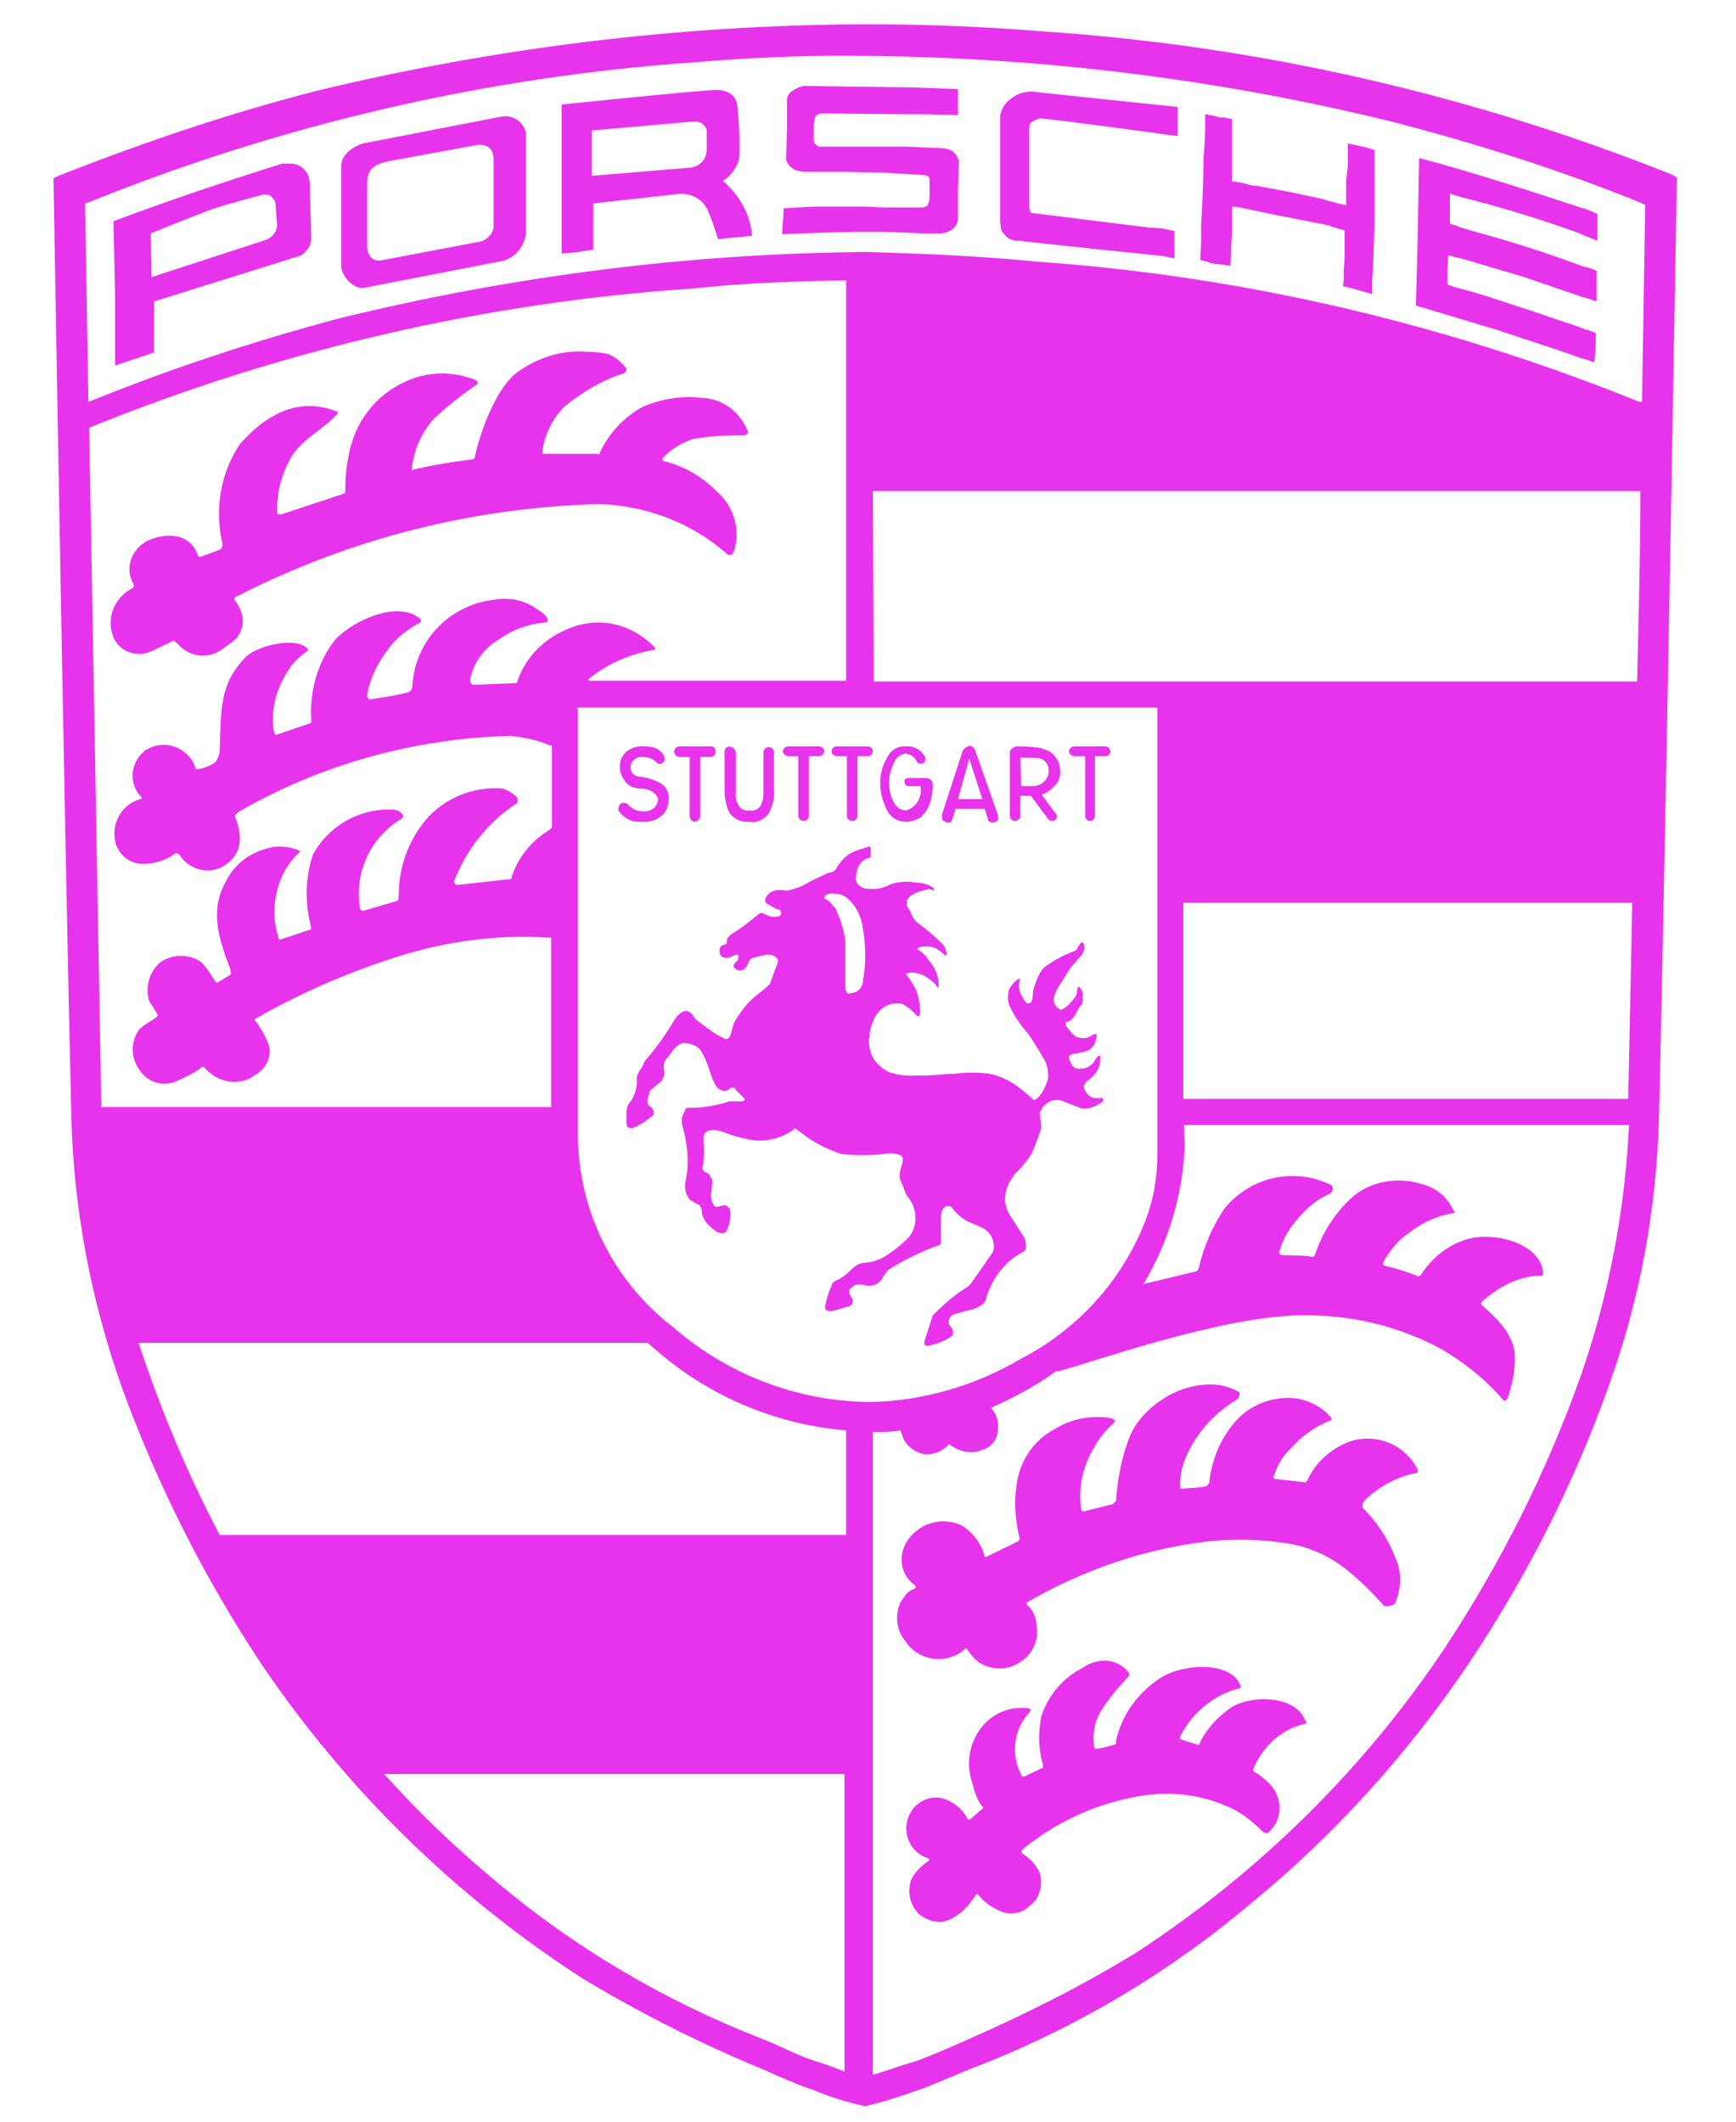 <?xml version="1.0" encoding="utf-8"?>
<!-- Generator: Adobe Illustrator 27.0.0, SVG Export Plug-In . SVG Version: 6.00 Build 0)  -->
<svg version="1.0" id="katman_1" xmlns="http://www.w3.org/2000/svg" xmlns:xlink="http://www.w3.org/1999/xlink" x="0px" y="0px"
	 viewBox="0 0 214.2 261.8" style="enable-background:new 0 0 214.2 261.8;" xml:space="preserve">
<desc>Created with Sketch.</desc>
<path fill="#e833ec" d="M106.4,3c-22.7,0.1-45.3,2.9-67.3,8.2C28.2,14,17.6,17.6,7.2,21.7l-0.6,0.3c0,0,1.3,77.5,2.2,115.9
	c0.3,11.3,2.4,22.4,6.2,33.2c4.4,12.1,10.2,23.6,17.3,34.3c10.5,15.5,24,28.7,39.7,38.8c7,4.2,14.3,7.9,21.8,11
	c2.5,1.1,4.7,2.1,6.6,2.7c2.1,0.9,4.2,1.5,6.3,2c2.2-0.5,4.3-1.2,6.3-1.9c2.1-0.7,4.2-1.7,6.7-2.7c12.6-4.8,24.3-11.7,34.6-20.4
	c10.4-8.5,19.4-18.5,26.9-29.6c7.2-10.8,13-22.2,17.3-34.3c3.9-10.8,5.9-21.9,6.2-33.2c0.9-38.5,2.2-115.9,2.2-115.9l-0.7-0.4
	C181.6,11.7,155.5,5.7,129,3.9C121.5,3.3,114.7,3,107.1,3H106.4L106.4,3z M106.4,6.9h0.6c21.8,0.2,43.5,2.9,64.7,8.1
	c10.4,2.7,20.6,5.9,30.7,10l0.6,0.3l-0.4,24.3h-0.3c-23.7-9.6-48.7-15.5-74.2-17.3c-7-0.7-14-1-21-1.2h-0.6
	c-21.8,0.2-43.5,3-64.7,8.2C31.3,42.1,21,45.5,10.9,49.6l-0.4-24.5l0.6-0.2C34.9,15.3,60,9.5,85.5,7.7C92.5,7.1,99.5,6.8,106.4,6.9
	L106.4,6.9z M99.2,10.6c-0.5,0.1-1,0.3-1.4,0.6c-0.4,0.2-0.6,0.6-0.7,1v3.8l-0.1,3.6c0,0.4,0.4,0.9,0.7,1.1c0.4,0.4,0.9,0.4,1.5,0.5
	h4.8l5,0.1l5,0.3c0.4,0,0.6,0.2,0.7,0.5v2c0,0.4,0,0.7-0.2,1.1c-0.1,0.3-0.4,0.4-1,0.4h-4.4l-2.4-0.1h-6.3l-3.7,0.2l-0.2,3.2
	l5.2-0.2l4-0.1h3.2l2.9,0.1l2,0.1h2.2c0.5,0,1.1-0.2,1.5-0.5c0.4-0.3,0.6-0.7,0.7-1.2v-3.6l0.1-3.6c-0.1-0.4-0.3-0.8-0.6-1.1
	c-0.3-0.3-0.7-0.4-1.2-0.5l-4.6-0.2H101l-0.3-0.2c-0.2-0.2-0.3-0.4-0.3-0.6v-1.3c0-0.5,0-1.1,0.2-1.6c0.1-0.2,0.4-0.4,0.9-0.4
	l11.2,0.1h1.6l3.9,0.1v-3.2l-5.2-0.2L99.2,10.6L99.2,10.6z M88.5,11.1c-1.9,0-19.2,1.8-19.2,1.8v18.4l2-0.2l1.9-0.3v-5.7L84,23.9
	c1.4,0,2.7,0.7,3.3,2c0.5,1.1,0.9,2.3,1.3,3.6l4.2-0.4c-0.1-1.2-0.4-2.3-0.9-3.3c-0.6-1.3-1.6-2.5-2.7-3.5c1-0.6,1.7-1.6,2-2.7
	c0.1-2.2,0-4.3-0.2-6.4C90.9,12.2,90.4,11.2,88.5,11.1z M127.3,11.3c-0.9,0-1.9,0.3-2.6,0.9c-0.7,0.5-1.2,1.3-1.3,2.2v12.9l0.1,0.9
	c0.1,0.4,0.3,0.6,0.5,0.8c0.3,0.4,0.7,0.6,1.3,0.7h0.8l0.2,0.1h0.2l8.4,0.9l8.7,0.9l1.3,0.3v-3.4l-1.5-0.3l-1.2-0.1h-0.3l-7.2-0.9
	l-7.2-0.9c-0.1,0-0.3,0-0.4-0.2l-0.1-0.4v-9.8c0-0.4,0-0.7,0.4-0.9c0.3-0.2,0.6-0.3,0.9-0.4c1.6,0.1,15,1.9,17,2.2v-3.6L133.9,12
	L127.3,11.3L127.3,11.3z M148.7,14.1V15c0,1.1,0,2.6-0.2,4.3c0,2.3-0.1,4.6-0.2,6.9l-0.1,1.5v2.2l-0.1,2.2l0.9,0.2l0.5,0.2l0.9,0.1
	l1.4,0.2l0.1-1.3v-1.1l0.1-1.3v-3.6c0.2,0,0.5,0,0.7,0.1h0.3l4.3,0.9l6.6,1.3l0.5,0.2l0.7,0.2l0.8,0.2V32l-0.1,1.2v1.4l-0.1,0.7
	l1.2,0.3l0.7,0.2l0.7,0.2l1,0.3v-1.8c0.2-2.2,0.2-4.5,0.3-7.2v-8.8l-1.4-0.4l-1.9-0.4v2.8l-0.2,1.8v3h-0.1l-0.9-0.2l-0.7-0.2
	l-0.5-0.1l-0.5-0.2l-4.2-0.9l-4.3-0.8h-0.4l-1.1-0.3l-1.1-0.2h-0.3v-7.7l-0.9-0.2h-0.6l-0.7-0.2L148.7,14.1L148.7,14.1z M61.8,14.4
	l-17,3.3c-1.3,0.4-2.7,1.4-2.7,2.8v12.3c0,1.3,1.6,3,2.9,2.7l17-3.3c1.6-0.4,2.7-1.8,2.9-3.4V16.4C64.6,15,63.2,14.1,61.8,14.4
	C61.9,14.4,61.9,14.4,61.8,14.4L61.8,14.4z M85.5,15c0.5,0,0.9,0,1.3,0.4c0.3,0.3,0.4,0.5,0.4,0.9v2.1c0,0.6-0.2,1.2-0.6,1.6
	c-0.4,0.4-1,0.7-1.6,0.7l-6,0.5l-6,0.5v-5.6L85.5,15L85.5,15z M58.8,17.9c1.6-0.2,2.1,0.7,2.1,1.8v7.9c0.1,1-0.6,1.9-1.6,2.2
	l-12.1,2.3c-1.2,0.3-1.9-0.6-1.9-1.7v-7.8c0-1.6,0.7-2.3,2.6-2.7C47.9,19.9,58.8,17.9,58.8,17.9z M175.1,19.5l-0.2,10.8l-0.2,7.4
	l10,3c3.2,1.1,6.8,2.2,10.4,3.5l0.4,0.1l1.2,0.4c0.2-1.3,0.2-2.3,0.2-3.6l-1-0.4h-0.2l-0.2-0.1c-1.8-0.7-3.9-1.3-5.8-2l-6.1-2
	l-1.3-0.4l-1.4-0.4l-1.5-0.4l-0.8-0.3v-1.8l0.1-1.8l2,0.5l7.4,2.2l7,2.4l0.7,0.2l1.2,0.4v-3.8l-1.1-0.4l-0.5-0.1
	c-4.3-1.6-8.6-3-13-4.2l-1-0.3l-1.1-0.3l-0.5-0.2l-0.9-0.3v-3.7l1.3,0.4l1.6,0.4l1.4,0.4h0.1c3.9,1.1,7.8,2.3,11.6,3.7l0.9,0.4
	l1.3,0.5v-3.3l-0.9-0.4l-0.8-0.3h-0.1C188.6,23.5,181.9,21.3,175.1,19.5z M36,20.2h-1.2c-7,2.2-13.9,4.5-20.8,7.1l0.2,9.2v8.6
	l4.8-1.6v-6.3l17.9-5.6c0.4-0.1,0.7-0.4,0.9-0.7c0.3-0.2,0.4-0.6,0.5-0.9c0-0.1,0.1-0.3,0.1-0.4l-0.2-7.3c-0.1-0.7-0.5-1.4-1.2-1.8
	C36.7,20.3,36.3,20.2,36,20.2z M32.5,24h0.2c0.4,0,0.7,0.1,0.9,0.4c0.3,0.3,0.4,0.5,0.4,0.9l0.2,2.6c-0.1,0.5-0.3,0.9-0.6,1.2
	c-0.3,0.3-0.7,0.5-1.1,0.6l-13.8,4.5l-0.1-5.4c0,0,5.4-2.2,7.6-3C28.3,25.1,32.5,24,32.5,24z M104.4,34.6V84H72.8
	c-0.4,0-0.2-0.2,0.2-0.5c2.2-1.7,4.8-2.8,7.6-3.3c0.3,0,0.4-0.1,0-0.5c-2.7-2.7-6.5-3.6-10-2.3c-3.1,1.1-5.6,3.4-6.7,6.5
	c0,0.3-0.2,0.4-0.4,0.4l-5.1,0.2c-0.3,0-0.4-0.4-0.4-0.6c0.4-2.2,1.8-4,3.7-5.1c1.7-1.2,3.6-1.8,5.6-2h0.1c0.2-0.1,0.2-0.4,0.1-0.6
	c-0.3-0.4-0.7-0.7-1.2-1C64.7,74,62.8,73.7,61,74c-5.4,0.6-9.7,4.9-10.1,10.4c-0.1,0.6,0,0.8-0.5,1c-1.3,0.4-3.5,0.7-4.7,0.9
	c-0.2,0.1-0.5-0.4-0.4-0.6c0.4-2.1,1.3-3.9,2.6-5.6c0.9-1.3,2.2-2.3,3.6-3.1c0.4-0.1,0.5-0.4,0.4-0.6c-2.7-2.4-8.3,0.1-10.6,2.6
	c-2.1,2.7-3.1,6.3-2.9,9.7v0.5L34,90.7l-0.2-0.4c-0.4-2.6,0.2-5.1,1.6-7.3c0.6-1.1,1.5-2,2.6-2.7v-0.2c-1.3-1.6-6.1-0.5-7.6,0.9
	c-3.4,3.4-3.1,6.6-3.3,11.8c0,0.3-0.4,1.2-0.6,1.3c-0.6,0.4-1.3,0.7-2,0.8h-0.3l-0.4-0.9c-1.2-2-3.7-2.7-5.7-1.5
	c-0.2,0-0.3,0.2-0.4,0.3c-1.6,1.4-1.8,3.8-0.4,5.4c0.2,0.2,0.3,0.4,0,0.4c-2.4,0.7-3.7,3.2-3,5.6c0,0.1,0,0.1,0.1,0.2
	c0.5,1.3,1.8,2.2,3.2,2.2c1.4,0,2.8-0.4,3.9-1.2c0.2-0.2,0.4-0.1,0.6,0c1.2,2,3.8,2.6,5.6,1.4c1.8-1.2,2.5-3,1.3-6
	c-0.1-0.2,0.2-0.4,0.4-0.6c10.2-5.9,21.8-9.1,33.6-9.4c1.7,0.2,3.3,0.5,4.9,1.2h0.2v10.1l-0.3,0.3c-2.2,1.3-3.9,3.4-4.7,5.9
	c0,0.2,0,0.2-0.4,0.2l-6.3,0.7c-0.2,0-0.4-0.3-0.4-0.4c1.5-3.9,4.2-7.4,7.8-9.7c0.1-0.2,0.1-0.5,0-0.7c-0.5-0.5-1.1-0.9-1.8-1.1
	c-3.6-0.3-7.2,1.2-9.5,3.9c-2.2,2.7-3.3,5.9-3.3,9.3c0,0.3,0,0.6-0.3,0.7l-4.1,1.2c-0.2,0-0.4-0.2-0.4-0.4c-0.7-4.4,1.4-8.8,5.2-11
	c0.5-0.4-0.4-1.1-1.1-1.1c-4.1-0.2-8,2-9.9,5.6c-0.9,2.7-1,5.7-0.3,8.5c0,0.3,0.2,0.7,0,0.7l-3.6,1.2c-0.2,0.1-0.4,0-0.4-0.4
	c-0.5-1.7-0.6-3.5-0.2-5.2c0.4-2,1.4-3.8,2.9-5.2V105c-1.3-0.6-2.8-0.7-4.1-0.3c-2.2,0.6-4,2-5,4c-1.8,3.2-1.3,6.3,0.5,10.8
	c0,0.3,0.2,0.6,0,0.8l-1.5,0.9c-0.1,0.1-0.3,0-0.4-0.2c-0.6-0.9-1.3-2.2-2.2-2.6c-1.5-0.7-3.2-0.6-4.6,0.4c-1.3,1.2-1.8,3-1.3,4.7
	l1,1.6c0.1,0.1,0,0.4-0.1,0.4c-0.6,0.5-1.5,0.9-2.1,1.5c-1.1,1.5-1.1,3.5,0,5c1,1.6,3,2.2,4.8,1.3c0.9-0.4,1.7-0.8,2.5-1.3
	c0.3-0.2,0.4-0.5,0.7-0.3c0.6,0.7,1.4,1.3,2.4,1.6c1.3,0.4,2.7,0.2,3.8-0.6c1.3-0.7,2.1-2.1,1.8-3.6c-0.3-1-0.9-2-1.5-2.9
	c-0.4-0.4-0.4-0.4,0-0.6c5.6-3.2,11.7-5.8,17.8-7.7c5.9-1.8,12-2.6,18.1-2.2h0.4v20.9H12.5l-1.5-83.8l0.2-0.1
	c23.7-9.6,48.8-15.4,74.3-17.1C92,34.9,98,34.7,104.4,34.6z M72.2,43.4c-2.9-0.2-5.7,0.7-8.2,2.4c-3,2.1-4.9,8.2-5.4,10.5
	c0,0.2-0.1,0.4-0.4,0.4c-2.5,0.3-4.9,0.7-7.4,1.3c0.2-2.4,1.2-4.6,2.7-6.3c1.7-1.6,3.5-3,5.4-4.3c0.1-0.1,0-0.4-0.2-0.5
	c-2.7-1.1-5.8-1.1-8.5,0.1c-3.9,1.7-6.5,5.2-7.2,9.3c-0.3,1.4-0.4,3-0.4,4.5l-0.4,0.2l-7.6,2.5l-0.4-0.1c-0.1-2.5,0.5-4.9,1.8-7.1
	c1.3-2.1,3.7-3.2,5.4-5c0.2-0.1,0.4-0.4,0.2-0.5c-4.4-1.8-8.5,0-12,4c-2.4,3.6-3.1,7.9-2.2,12.1c0.1,0.4,0,0.7-0.2,0.9l-2.4,0.9
	c-0.2,0-0.4,0-0.4-0.2c-1.1-3.2-4.8-2.6-6.5-1.6c-1.8,1.1-2.5,3.4-1.4,5.2c0,0.3,0,0.4-0.2,0.5c-2.3,1.2-3.3,3.9-2.2,6.3
	c0.9,1.6,2.8,2.2,4.5,1.5l2.7-1.3h0.3c0,0,0,0.2,0.2,0.2c1.4,1.8,4,2.2,5.9,0.6c1.2-0.9,1.7-1,2.2-2.6c0.2-1.2-0.2-2.3-0.9-3.2
	c-0.2,0,0-0.4,0-0.4c14-7.2,29.3-11.1,45-11.5c5.6,0.2,11.1,2.2,15.4,5.9c0.2,0.2,0.4,0.4,0.7,0.4c0.3-0.1,0.4-0.4,0.5-0.6
	c0.8-2.6-0.1-5.5-2.2-7.3c-1.8-1.8-4-3.1-6.5-3.7c-0.2,0-0.2-0.4-0.1-0.4c0.9-1,2.2-1.8,3.6-2.3c2.1-0.4,4.2-0.5,6.5-0.5
	c0.1,0,0.4-0.2,0.4-0.4c-0.9-2.4-3.1-4.1-5.6-4.2c-2.5-0.3-5.1,0.1-7.4,1.1c-2.4,1.3-4.3,3.4-5.4,5.9L73.7,56h-6.5
	c-0.1,0-0.3,0-0.3-0.2c0.3-2.2,1.2-4,2.7-5.6c2.2-1.8,4.7-3.3,7.3-4.1c0.3-0.1,0.4-0.4,0.4-0.6c-0.6-0.8-1.3-1.4-2.2-1.8
	C74.2,43.5,73.2,43.4,72.2,43.4L72.2,43.4z M202.5,52.8v4.8h-0.8h0.8V52.8z M107.7,60.6h94.7c0,7.4-0.2,15.2-0.4,23.5h-94.2
	L107.7,60.6L107.7,60.6z M71.2,87.3h71.4c0.2,0,0.2,0.1,0.2,0.2v55c0,2.9-0.5,5.6-1.5,8.2c-2.9,7.4-8.4,13.4-15.4,17
	c-5.6,3.3-12.1,5.2-18.6,5.3c-9-0.1-17.5-3.4-24.2-9.2c-7.3-5.6-11.6-14.1-11.8-23.3V87.6L71.2,87.3z M146,87.5v0.4V87.5z
	 M201.9,87.5l-0.4,20.6h-0.8h0.9C201.6,108.1,201.9,87.5,201.9,87.5z M119.7,92c-0.4,0.1-0.9,0.4-1,0.9l-2.5,7.7l0.1,0.6l0.5,0.3
	c0.4,0,0.6,0,0.7-0.4l0.4-1.3h3.6l0.4,1.3c0,0.3,0.4,0.4,0.6,0.4c0.2,0,0.5-0.1,0.6-0.3c0.1-0.2,0.1-0.5,0-0.7l-2.7-7.7
	C120.3,92.4,120,92.1,119.7,92L119.7,92z M97.3,92.1c-0.4,0-0.7,0.3-0.7,0.6s0.3,0.6,0.7,0.6h1.2v7.4c0,0.4,0.4,0.6,0.7,0.6
	s0.6-0.3,0.6-0.6v-7.4h1.3c0.3,0,0.6-0.3,0.6-0.6s-0.3-0.6-0.6-0.6C101,92.1,97.3,92.1,97.3,92.1z M103.2,92.1
	c-0.3,0-0.6,0.3-0.6,0.6s0.3,0.6,0.6,0.6h1.3v7.4c0,0.4,0.4,0.6,0.7,0.6s0.6-0.3,0.6-0.6v-7.4h1.3c0.3,0,0.6-0.3,0.6-0.6
	s-0.3-0.6-0.6-0.6H103.2z M111.8,92.1c-1-0.1-1.9,0.5-2.3,1.3c-0.6,1-0.9,2.1-0.9,3.2c0,1.2,0.3,2.2,0.8,3.3
	c0.4,0.9,1.3,1.5,2.4,1.5c0.6,0,1.1-0.2,1.6-0.4c0.8-0.6,1.3-1.5,1.5-2.5c0.1-0.5,0.2-1.1,0.2-1.6c0-0.4-0.2-0.9-0.9-0.9h-2
	c-0.5,0-0.6,0.2-0.6,0.4c0,0.4,0.2,0.6,0.5,0.6h1.5v0.4c0.1,1.2-0.7,2.3-1.8,2.6c-0.7,0-1.4-0.5-1.6-1.2c-0.4-0.7-0.5-1.5-0.5-2.3
	c0-0.9,0.3-1.7,0.6-2.4c0.2-0.6,0.8-1,1.4-1.1c0.6,0,1.1,0.4,1.4,0.9c0.1,0.3,0.4,0.4,0.7,0.3c0.3,0,0.4-0.4,0.4-0.6
	C113.9,92.7,112.9,92,111.8,92.1z M132.6,92.1c-0.4,0-0.7,0.3-0.7,0.6s0.3,0.6,0.7,0.6h1.3v7.4c0,0.4,0.3,0.6,0.6,0.6
	s0.6-0.3,0.6-0.6v-7.4h1.3c0.4,0,0.6-0.3,0.6-0.6s-0.3-0.6-0.6-0.6H132.6z M79.6,92.1c-0.7-0.1-1.5,0.1-2.1,0.5
	c-0.6,0.4-1,1.1-1,1.8c-0.1,0.7,0.2,1.5,0.7,2.1c0.4,0.5,1.1,0.8,1.8,0.8c0.9,0,1.6,0.3,2.1,1c0.2,0.4,0,0.9-0.3,1.3
	c-0.4,0.4-1,0.6-1.6,0.5c-0.6,0-1.2-0.3-1.6-0.7c-0.2-0.3-0.6-0.4-0.9-0.3c-0.4,0.2-0.4,0.7-0.4,0.9c0.6,0.9,1.6,1.5,2.8,1.4
	c1,0.1,2-0.2,2.7-0.9c0.5-0.5,0.7-1.2,0.7-1.9c0.1-0.7-0.3-1.5-0.9-1.9c-0.9-0.5-1.9-0.8-2.9-0.9c-0.6-0.1-1-0.7-0.9-1.3
	c0.2-0.8,0.9-1.2,1.5-1.1c0.6,0,1.3,0.2,1.7,0.7c0.4,0.4,1,0,1-0.4C82.1,93.3,81.5,92.1,79.6,92.1z M83.8,92.1
	c-0.3,0-0.6,0.3-0.6,0.6c0,0,0,0.1,0,0.1c0,0.3,0.3,0.6,0.6,0.6h1.3v7.3c0,0.4,0.3,0.7,0.6,0.7c0.4,0,0.7-0.4,0.7-0.7v-7.3h1.3
	c0.3,0,0.6-0.3,0.6-0.6c0-0.3-0.2-0.7-0.5-0.7c0,0-0.1,0-0.1,0H83.8z M125.3,92.1l-0.5,0.3c-0.1,0.1-0.2,0.3-0.2,0.4v7.8
	c0,0.4,0.2,0.6,0.5,0.7h0.1c0.4,0,0.7-0.3,0.7-0.6v-2.5h1.3l2,2.7c0.2,0.3,0.4,0.4,0.6,0.4c0.4,0,0.6-0.3,0.6-0.5
	c0-0.2-0.1-0.5-0.3-0.6l-1.6-2.2h0.2c0.5-0.2,0.9-0.5,1.3-0.9c0.6-0.5,0.9-1.3,0.8-2.1c0-0.9-0.5-1.7-1.2-2.2
	c-0.7-0.4-1.4-0.6-2.2-0.6C127.4,92.1,125.3,92.1,125.3,92.1z M90,92.1c-0.3,0-0.6,0.3-0.6,0.6c0,0,0,0.1,0,0.1v4.7
	c0,0.9,0.2,2,0.6,2.8c0.6,0.8,1.5,1.2,2.5,1.1c0.9,0.2,1.8-0.3,2.4-1.1c0.4-0.9,0.7-1.8,0.6-2.8v-4.7c0-0.3-0.3-0.6-0.6-0.6
	c0,0-0.1,0-0.1,0c-0.3,0-0.6,0.3-0.6,0.6v5c0,0.6-0.1,1.2-0.4,1.7c-0.3,0.4-0.8,0.6-1.3,0.5c-0.5,0.1-1-0.1-1.3-0.5
	c-0.3-0.5-0.5-1.1-0.4-1.7v-5C90.7,92.5,90.5,92.2,90,92.1C90.1,92.2,90,92.2,90,92.1L90,92.1z M125.9,93.5h1.7c0.5,0,1,0.1,1.3,0.4
	c0.4,0.4,0.5,0.7,0.5,1.2c0,1.1-0.9,1.9-2,1.9H126L125.9,93.5L125.9,93.5z M119.6,93.6l1.6,5h-3L119.6,93.6z M107.1,104.5
	c-0.9,0.3-1.8,0.5-2.5,1c-0.6,0.5-1.1,1.1-1.5,1.8c-0.1,0.1-0.2,0.2-0.4,0.3l-0.5,0.1l-1.9,0.9c-0.6,0.3-1.2,0.7-1.8,0.9
	c-0.5,0.2-0.9,0.3-1.4,0.4c-1.1-0.2-2.3-0.1-2.7,1.1c0,0.3,0.1,0.5,0.4,0.6c0.2,0.1,0.3,0.2,0.5,0.3l0.6,0.3c0.2,0,0.3,0,0.4,0.2
	l0.1,0.2v0.1c0,0.2-0.3,0.4-0.4,0.4c-0.6,0.1-1.1,0-1.6-0.3h-0.1c-0.2-0.2-0.5-0.2-0.7,0c-1.1,0.9-2.2,1.8-3.4,2.5l-0.4,0.4
	l-0.1,0.2v0.3c0,0.3-0.3,0.4-0.5,0.4c-0.2,0.1-0.4,0.3-0.4,0.5v0.5c0.1,0.4,0.4,0.6,0.9,0.6h0.2l0.9-0.4H91l0.1,0.1v0.4
	c-0.1,0.2-0.2,0.4-0.4,0.5c-0.2,0.3-0.3,0.5,0,0.7c0.4,0.4,1,0.3,1.3-0.1c0.2-0.2,0.3-0.5,0.4-0.7c0.1-0.3,0.3-0.5,0.6-0.5
	c0.5-0.2,1.1-0.3,1.6-0.4c0.4,0,0.8,0,1.1,0.3l0.3,0.3v0.2c-0.1,0.4-0.2,0.7-0.4,1.1l-0.3,0.9l-0.3,0.8l-0.4,0.4l-1.6,1.3
	c-0.9,0.8-1.5,1.6-2.2,2.7c-0.2,0.3-0.3,0.6-0.4,0.9c-0.2,0.9-0.4,2-1.3,1.3c-0.9-0.4-1.8-1.1-2.7-1.8c-0.3-0.2-0.7-0.5-0.9-0.9
	c-0.9-1.3-2,0-2.5,0.9c-1,1.7-2.2,3.3-3.5,4.8c-0.1,0.4-0.3,0.7-0.5,1c-0.3,0.4-0.5,0.9-0.4,1.4c0,0.9-0.3,1.7-0.7,2.4
	c-0.4,0.4-0.6,0.9-0.6,1.4v1.4c0,0.4,0.2,0.6,0.5,0.6h0.3c0.7-0.3,1.4-0.7,2.1-1.3l0.3-0.2c0.2-0.2,0.2-0.5,0.1-0.7l-0.1-0.2
	l-0.2-0.2c-0.1-0.1-0.3-0.2-0.4-0.4v-0.6l0.2-0.6c0-0.2,0.1-0.5,0.3-0.6l1.1-0.9c0.4-0.4,0.6-1.1,0.4-1.6v-0.5
	c0-0.3,0.1-0.4,0.3-0.7l0.7-0.9c0.3-0.5,0.8-0.9,1.3-1.1c0.8,0,1.5,0.2,2.1,0.7c0.5,0.7,0.9,1.6,1.2,2.5c0.2,0.8,0.5,1.5,0.9,2.2
	c0.4,0.4,0.9,0.7,1.4,0.4l0.3-0.2l0.2-0.1c0.2,0,0.4,0,0.5,0.3l0.9,0.9c0.4,0.3,0.1,0.5-0.3,0.5h-1.4c-1.5,0.5-3.2,0.8-4.8,0.8h-0.3
	c-0.3,0-0.4,0.2-0.4,0.4l-0.1,0.2l-0.2,0.4c-0.1,0.4-0.1,0.8,0,1.2c0.6,2.2,0.9,4.5,0.4,6.8c-0.2,0.9,0,1.8,0.6,2.4l0.7,0.4l0.4,0.2
	c0.2,0.3,0.3,0.5,0.3,0.9c0,0.4,0.3,0.9,0.5,1.2c0.4,0.5,0.9,0.9,1.5,1.3h0.2c0.4,0.2,0.7,0,0.9-0.3c0.3-0.7,0.5-1.5,0.4-2.3
	c0-0.4-0.3-0.7-0.7-0.8l-0.4,0.1l-0.3,0.1h-0.4c-0.2-0.1-0.3-0.3-0.4-0.5c-0.2-0.5-0.2-1-0.1-1.5v-0.3l0.1-0.7c0-0.2,0-0.4-0.2-0.6
	c-0.2-0.4-0.2-0.5-0.5-0.6c-0.2,0-0.3-0.1-0.4-0.3c-0.2-0.2-0.2-0.3-0.1-0.4c0.2-1.1,0.2-2.2,0.1-3.3c0-0.4,0-0.7,0.2-0.9
	c0.8-0.7,2.1-0.2,2.8,0.1c1.1,0.4,2.1,0.6,3.1,0.8c1.8,0.2,3.6-0.3,5-1.3c0.1-0.1,0.1-0.2,0.3-0.1l1.5,1.1c1.3,0.9,2.7,1.5,4.1,2
	c2,0.2,3.9,0.2,6-0.1c0.4,0,1,0.1,1.4,0.3l0.2,0.3c0,0.8-0.4,1.4-0.4,2.2c0,0.4,0.2,0.8,0.4,1.2l0.4,1.1l0.3,0.4
	c1.1,1.4,1.2,3.5,0,4.9c-0.7,0.7-1.5,1.4-2.4,2c-0.8,0.6-1.8,1-2.8,1.1c-0.7,0-1.3,0.3-1.8,0.8c-0.6,0.6-1.2,1.1-1.9,1.4
	c-0.3,0.1-0.6,0.4-0.6,0.7c-0.4,0.8-0.6,1.6-0.8,2.5c-0.1,0.4,0.3,0.6,0.7,0.6c0.7-0.1,1.4-0.4,2.2-0.6c0.4,0,0.6-0.5,0.5-0.9
	l-0.1-0.1l-0.3-0.6v-0.5c0.2-0.1,0.3-0.3,0.5-0.4c0.2-0.2,0.5-0.2,0.7-0.2h0.4c1,0.4,2.2,0,2.6-1c0,0,0,0,0,0
	c0.2-0.3,0.4-0.6,0.6-0.8c1.9-1.2,3.9-2.2,6.1-3c0.2,0,0.4-0.2,0.4-0.4v-3.1c0-0.5,0.2-1.4,0.9-1.4c0.3,0,0.5,0.2,0.6,0.4
	c0.7,0.9,1.6,1.5,2.7,1.9l0.9,0.4c0.8,0.4,1.3,1.1,1.4,2c0.1,0.5,0,0.9-0.3,1.3l-2.1,3c-0.3,0.5-0.7,1-1.3,1.3
	c-1.4,0.9-2.6,2-3.8,3.2l-1,3.1c-0.2,0.6,0.2,0.8,0.7,0.6c0.9-0.2,1.6-0.5,2.3-0.9l0.4-0.3c0.1-0.1,0.1-0.3,0.1-0.4
	c0-0.3-0.2-0.6-0.4-0.8c-0.2-0.3-0.2-0.7,0-1c0.1-0.2,0.3-0.3,0.4-0.4l1.8-0.5c0.7-0.1,1.4-0.4,2-0.9c0.1-0.2,0.2-0.3,0.3-0.5v-0.2
	c0.7-2.3,2.3-4.5,4.5-5.6c0.3-0.1,0.4-0.4,0.4-0.7l-0.1-0.9l-1.6-2.5c-0.5-0.7-0.8-1.4-0.9-2.2c0-0.9,0.2-1.7,0.6-2.4l0.4-0.6
	c0.3-0.6,0.9-0.9,1.3-1.5c0.4-0.5,0.9-1.1,1.2-1.8l0.9-2.4c0.2-0.7-0.1-1.4-0.1-2.1c0-0.3,0.2-0.4,0.3-0.7c0.3-0.4,0.7-0.7,1.2-0.9
	c0.5-0.1,1-0.1,1.4,0.1l2.3,0.9c0.4,0,0.9,0,1.3-0.2c0.4-0.1,0.9-0.4,1.3-0.7v-0.4h-1.1c-0.4-0.1-0.7-0.3-0.9-0.6
	c-0.2-0.3-0.4-0.6-0.4-0.9l0.3-0.5c0.6-0.4,1.1-0.9,1.4-1.4c0.3-0.6,0.4-1.2,0.4-1.8h-0.3c-0.4,0.4-0.5,0.9-1,1.2
	c-0.4,0.3-0.9,0.4-1.3,0.4c-0.3,0-0.6-0.1-0.9-0.4c-0.2-0.3-0.3-0.6-0.4-0.9c-0.1-0.4,0.4-0.5,0.6-0.6c0.6,0,1.2-0.2,1.8-0.4
	c0.4-0.2,0.6-0.5,0.8-0.9c0.1-0.3,0.2-0.6,0.2-0.9c0-0.2,0-0.3-0.1-0.2c-0.4,0-0.6,0.3-0.9,0.4c-0.5,0.2-1.1,0.1-1.6-0.1
	c-0.5-0.4-0.9-0.9-1.2-1.4v-0.4c0.6,0,1.1-0.6,1.4-1.3l0.2-0.4l0.4-0.5c0.1-0.4,0.1-0.8,0.1-1.2c0-0.3-0.2-0.7-0.4-0.9H133
	c-0.2,0.4,0,0.9-0.4,1.3c-0.3,0.4-0.6,0.8-1,1.1c-0.3,0.2-0.5,0.4-0.7,0.4c-0.5-0.2-0.8-0.6-0.9-1.1c0-0.4,0.2-1,0.4-1.4l1.7-2.7
	l1.4-1.6c0.3-0.4,0.4-1.3,0.1-1.5c-0.4-0.1-0.6,0.8-0.9,1c-1.4,0.5-2.7,1.2-3.9,2.1c-0.6,0.7-0.9,1.5-1.2,2.4
	c-0.2,0.5-0.1,1.2-0.3,1.7c0,0.2-0.4,0.4-0.6,0.3c-0.4-0.4-0.7-1-0.9-1.5c-0.1-0.4-0.1-0.8,0-1.3c0.1-0.2,0-0.3-0.1-0.2
	c-0.6,0.3-0.9,0.8-1.2,1.3c-0.2,0.8-0.2,1.6,0.2,2.3c0.6,1.2,1.3,2.2,2.2,3.2c0.6,0.9,1.3,2,1.8,2.9c0.5,0.7,0.7,1.7,0.6,2.7
	c-0.3,0.9-0.7,1.8-1.4,2.4c0,0-0.3,0.2-0.4,0.1c-0.7-0.7-1.5-1.3-2.3-1.9c-1-0.6-2-1.1-3.1-1.3c-1.4-0.2-2.9-0.2-4.3,0
	c-1.5,0-3,0.3-4.5,0.2c-1.2,0.1-2.4,0-3.6-0.4c-0.8-0.4-1.5-1-2-1.8c-0.4-0.8-0.6-1.8-0.4-2.7c0-0.8,0.3-1.5,0.6-2.2
	c0.3-0.6,0.8-1.1,1.3-1.4c0.7-0.4,1.5-0.5,2.2-0.3l0.9,0.6c0.3,0.3,0.6,0.6,0.9,0.9l0.3-0.1c0.1-1-0.1-2-0.4-3
	c-0.3-0.7-0.8-1.4-1.3-2.1c0-0.2,0.4-0.1,0.5-0.2c0.8,0,1.6,0.2,2.2,0.7c0.4,0.3,0.9,0.6,1.2,1.2l0.1-0.1c0.1-1.2-0.4-2.4-1.2-3.3
	c-0.3-0.5-0.8-1-1.3-1.3c-0.4-0.1,0.2-0.4,0.5-0.4c0.6-0.1,1.3,0,1.8,0.3l0.6,0.4l0.4,0.4c0.1,0,0.3-0.2,0.2-0.3
	c-0.1-0.4-0.2-0.7-0.4-1c-0.9-0.9-1.9-1.8-3-2.6l-0.4-0.3c-0.3-0.4-0.6-0.9-0.7-1.3l-0.4-0.6v-0.7c0.4-0.6,0.6-0.7,1.3-1
	c0.5-0.2,1-0.3,1.5-0.4l0.5,0.2c0,0,0.1-0.3-0.1-0.4c-0.6-0.4-1.4-0.6-2.2-0.6c-1-0.2-2-0.1-3,0.2c-0.7,0.4-1.5,0.6-2.2,0.6
	c-0.5,0-1.1,0-1.5-0.3c-0.3-0.2-0.6-0.5-0.6-0.9c0-0.5,0.1-1.2,0.4-1.7c0.2-0.4,0.6-0.7,1-0.9c0.4,0,0.5-0.2,0.4-0.4
	C107.6,104.3,107.2,104.4,107.1,104.5L107.1,104.5z M103.2,110.3c0.5,0,0.9,0.2,1.3,0.5c1.2,1,1.8,2.4,2,3.9c0.3,2,0.4,4.1,0,6.1
	c0,0.7-0.3,1.3-0.9,1.6c-0.3,0.1-0.6,0.2-0.9,0.2c-0.3,0-0.4-0.5-0.4-1.3V116c-0.2-1.2-0.5-2.4-1.1-3.6c0-0.3-0.2-0.4-0.4-0.6
	l-0.4-0.5c-0.2-0.2-0.5-0.3-0.7-0.5l0.1-0.3C102.3,110.2,102.7,110.2,103.2,110.3L103.2,110.3z M146,111.4h55.4l-0.5,24.2H146
	C146,135.6,146,111.4,146,111.4z M146.1,138.8H201c-0.5,10.6-2.5,21.1-6,31.1c-4.2,11.8-9.8,22.9-16.7,33.4
	c-10,15-23,27.8-38.2,37.7c-6.7,4.1-13.7,7.6-21,10.8c-2.3,1-4.5,2-6.3,2.6c-2.1,0.6-3.9,1.3-5.1,1.6v-79.3c1.2,0,2.2,0,3.4-0.2
	l0.4,1.1c0.5,0.9,1.3,1.5,2.3,1.8c1.3,0.2,2.5-0.3,3.3-1.2c1.2,0.9,2.7,1.3,4.1,0.7c1.1-0.3,1.9-1.3,1.9-2.4c0.1-0.8,0-1.5-0.4-2.2
	l-0.4-0.6c2.9-1.3,5.5-2.7,8-4.5h0.3c3.9-1,20-6.8,29.9-6.9c6.1-0.1,12.1,1.3,17.4,4.2c2.9,1.7,5.5,3.8,7.7,6.4l0.4-0.3
	c0.6-1.8,1-3.6,0.9-5.6c-0.3-3-3.3-5.2-4.2-6.1c0,0,0-0.2,0.3-0.4c0.3-0.3,0.7-0.6,1.1-0.9c1.8-1.3,3.9-2.2,6.1-2.2
	c0.3,0,0.2-0.4,0.1-0.9c-0.6-2.6-4.5-4.3-8.4-3.8c-2.7,0.5-5,2.2-6.5,4.5c-0.1,0.2-0.5,0.4-0.6,0.2c-1.3-0.5-2.6-0.9-3.9-1.2
	c-0.4-0.1-0.2-0.5-0.2-0.5c0.8-1.4,1.8-2.7,3.2-3.6c1.5-1.2,3.4-2.1,5.4-2.4c0.2,0,0.2-0.3,0-0.4c-0.7-1.6-2.2-2.8-3.9-3.2
	c-2.8-0.9-6-0.4-8.3,1.4c-2.2,1.9-3.9,4.5-4.8,7.2c-0.1,0.3-0.2,0.4-0.4,0.4c-1.1-0.3-3.7-0.1-3.9-0.3c-0.2,0-0.2-0.4-0.1-0.5
	c0.4-1.5,1.3-2.9,2.3-4c1.1-1.3,2.4-2.4,3.9-3l0.2-0.2c0.2-0.3,0.2-0.7-0.1-0.9c0,0,0,0,0,0c-4.5-2.2-9.9-1-13.1,2.9
	c-1.5,2.2-2.6,4.8-3.2,7.4c0,0.1-0.2,0.4-0.4,0.4l-5.4,1.3l-0.9,0.2l-0.2,0.2c3.2-5.3,5-11.3,5.2-17.6
	C146.1,140.6,146.1,138.8,146.1,138.8z M72,147.5c0.3,1.2,0.9,2.3,1.3,3.5L72,147.5z M78.1,160.2c7.1,8.9,17.7,14.1,29,14.3
	c8.7-0.1,17.1-3.3,23.7-9c-6.6,5.6-15,8.7-23.7,8.8C95.8,174.1,85.2,169,78.1,160.2z M76.1,163.1h1.1H76.1z M17.1,165.7h62.8
	l1.3,1.1c6.5,5.6,14.7,9,23.2,9.7v12.9H27.1C23.1,181.8,19.8,173.9,17.1,165.7L17.1,165.7z M148.2,170.9c-1.6,0.2-3.1,0.7-4.5,1.6
	c-1.8,1.1-3.3,2.6-4.2,4.5c-1.1,2.7-1.6,5.4-1.8,8.2l-0.4,0.4l-3.6,0.9c0,0-0.2,0-0.3-0.2c-0.4-2.7,0.2-5.4,1.6-7.7
	c0.6-1.1,1.4-2.1,2.3-2.9c0.2-0.1,0.3-0.4,0.2-0.5l-0.4-0.2c-2.3-0.4-4.8,0-6.9,1.3c-2.7,1.4-4.5,4.1-4.8,7.2
	c-0.3,2.1-0.1,4.2,0.4,6.3c0,0.1,0,0.3-0.2,0.4l-3.9,1.9h-0.2c-0.4-1.6-1.4-3-2.9-3.9c-1.6-0.7-3.3-0.6-4.8,0.2
	c-1,0.6-1.8,1.4-2.2,2.4c-0.8,1.8-0.2,3.8,1.3,4.8c0,0.1,0.2,0.3,0,0.4c-1,0.4-1,0.6-1.8,1.7c-0.7,1.6-0.5,3.5,0.6,4.8
	c1.5,2.3,4.6,2.9,6.8,1.4c0.2-0.1,0.4-0.3,0.6-0.5c0,0,0.2,0,0.3,0.2c0.4,0.6,0.9,1.2,1.5,1.6c1.5,0.9,3.4,0.9,4.8,0
	c1.6-0.9,2.5-2.7,2.2-4.5c0-1-0.4-2-1.2-2.7c-0.1-0.2,0-0.3,0.4-0.5c6.5-3.7,13.6-6.2,21.1-7.2c3.8-0.5,7.7-0.4,11.5,0.3
	c2.4,0.5,4.8,1.7,6.7,3.3c1.6,1.3,3,2.7,4.4,4.3c0.4,0,0.9,0,1.3-0.3c0.8-1.8,0.9-3.8,0.1-5.6c-0.9-2.4-2.3-4.5-4.1-6.3v-0.2
	c0-0.4,0.2-0.5,0.5-0.9c1.7-1.5,3.8-2.7,6-3.1c0.3,0,0.4-0.3,0.3-0.5c-1.6-3.2-5.4-4.6-8.7-3.3c-2.1,0.9-3.9,2.5-4.8,4.5
	c-0.1,0.2-0.3,0.5-0.4,0.4l-3.6-0.4c-0.4,0-0.3-0.4-0.2-0.4c0.4-1.3,1.1-2.5,2.1-3.4c1.3-1.5,3-2.7,4.8-3.4c0.2,0,0.2-0.2,0.2-0.3
	c-1.2-1.5-3.1-2.4-5-2.5c-2.4-0.1-4.8,0.8-6.5,2.5c-2.1,2.2-3.3,5-3.6,8c-0.2,0.2-0.3,0.4-0.4,0.4c-0.9,0.2-2,0.2-3,0.3
	c-0.2,0-0.2-0.3-0.2-0.4c0-1.5,0.4-3,1.1-4.3c1.3-2.6,3.4-4.8,5.9-6.3c0.4-0.3,0.4-0.9,0.3-0.9C151.4,170.9,149.8,170.7,148.2,170.9
	L148.2,170.9z M104.3,192.4L104.3,192.4l0.1,23.5L104.3,192.4z M136.4,204.9c-1,0-2,0.3-2.8,0.9c-2.4,1.2-4.2,3.3-5.1,5.9
	c-0.4,2-0.4,4.1,0.2,6.1v0.3l-2.3,1.1h-0.3c-1.4-2.6-1.1-5.7,0.9-7.9c0.2-0.2,0.3-0.4-0.1-0.5c-2.1-0.3-4.2,0.5-5.6,2.1
	c-1.7,2-2.2,4.7-1.3,7.2c0.2,0.9,0.5,1.8,1.1,2.7c0,0,0.4,0.3,0.1,0.4l-1.5,1.3h-0.3c-0.6-1.3-1.8-2.2-3.1-2.6
	c-1.2-0.3-2.4,0.1-3.3,0.9c-1.5,1.5-1.6,3.9-0.1,5.5c0,0,0.1,0.1,0.1,0.1c0.4,0.4,0.9,0.7,1.5,0.9c0.1,0,0.2,0.2,0.1,0.3
	c-0.9,0.6-1.6,1.3-2.1,2.2c-0.6,1.5-0.3,3.2,0.9,4.4c0.9,0.7,2,1.1,3.1,0.9c1.7-0.5,3-1.8,3.9-3.3c0,0,0.2-0.2,0.3,0
	c0.7,0.9,1.7,1.6,2.9,2.1c1.2,0.4,2.5,0.2,3.4-0.7c1.3-0.9,1.8-2.7,1.2-4.3c-0.5-0.9-1.2-1.7-2.1-2.2c-0.2-0.2,0-0.4,0.2-0.6
	c4.3-3.5,9.5-5.8,15.1-6.6c3.7-0.5,7.5,0.1,10.9,1.8c1.3,0.7,2.5,1.7,3.6,2.8c0.1,0,0.5,0.2,0.6,0c1.7-1.4,1.8-4,0.4-5.7
	c-0.6-0.7-1.3-1.3-2.2-1.8l-0.1-0.2c1.1-2.8,3.4-5,6.4-5.7c0.3,0,0.2-0.2,0-0.5c-1.2-3-6.6-3.1-9.1-1.5c-1.6,1.1-2.9,2.5-3.8,4.2
	c0,0.2-0.1,0.4-0.3,0.4l-2.2-0.7v-0.3c1.5-3,4.2-5.2,7.4-6c0.2-0.1,0.1-0.3,0-0.4c-1.1-2.9-7-2.7-9.9-0.8c-2.7,1.8-4.7,4.5-5.4,7.7
	v0.4c-0.9,0.3-1.6,0.5-2.5,0.6c-0.1,0-0.2-0.1-0.2-0.3c-0.2-1.4,0-2.9,0.7-4.1c0.9-1.6,2.2-3.1,3.5-4.5c0.2-0.2,0.2-0.5,0-0.6
	C138.3,205.2,137.3,205,136.4,204.9L136.4,204.9z M47.4,218.9h56.8v36.7c-1.1-0.4-2.3-0.9-3.7-1.3c-1.9-0.6-3.9-1.7-6.4-2.7
	c-12.1-4.7-23.3-11.3-33.2-19.7C56.1,227.9,51.6,223.6,47.4,218.9z"/>
</svg>
